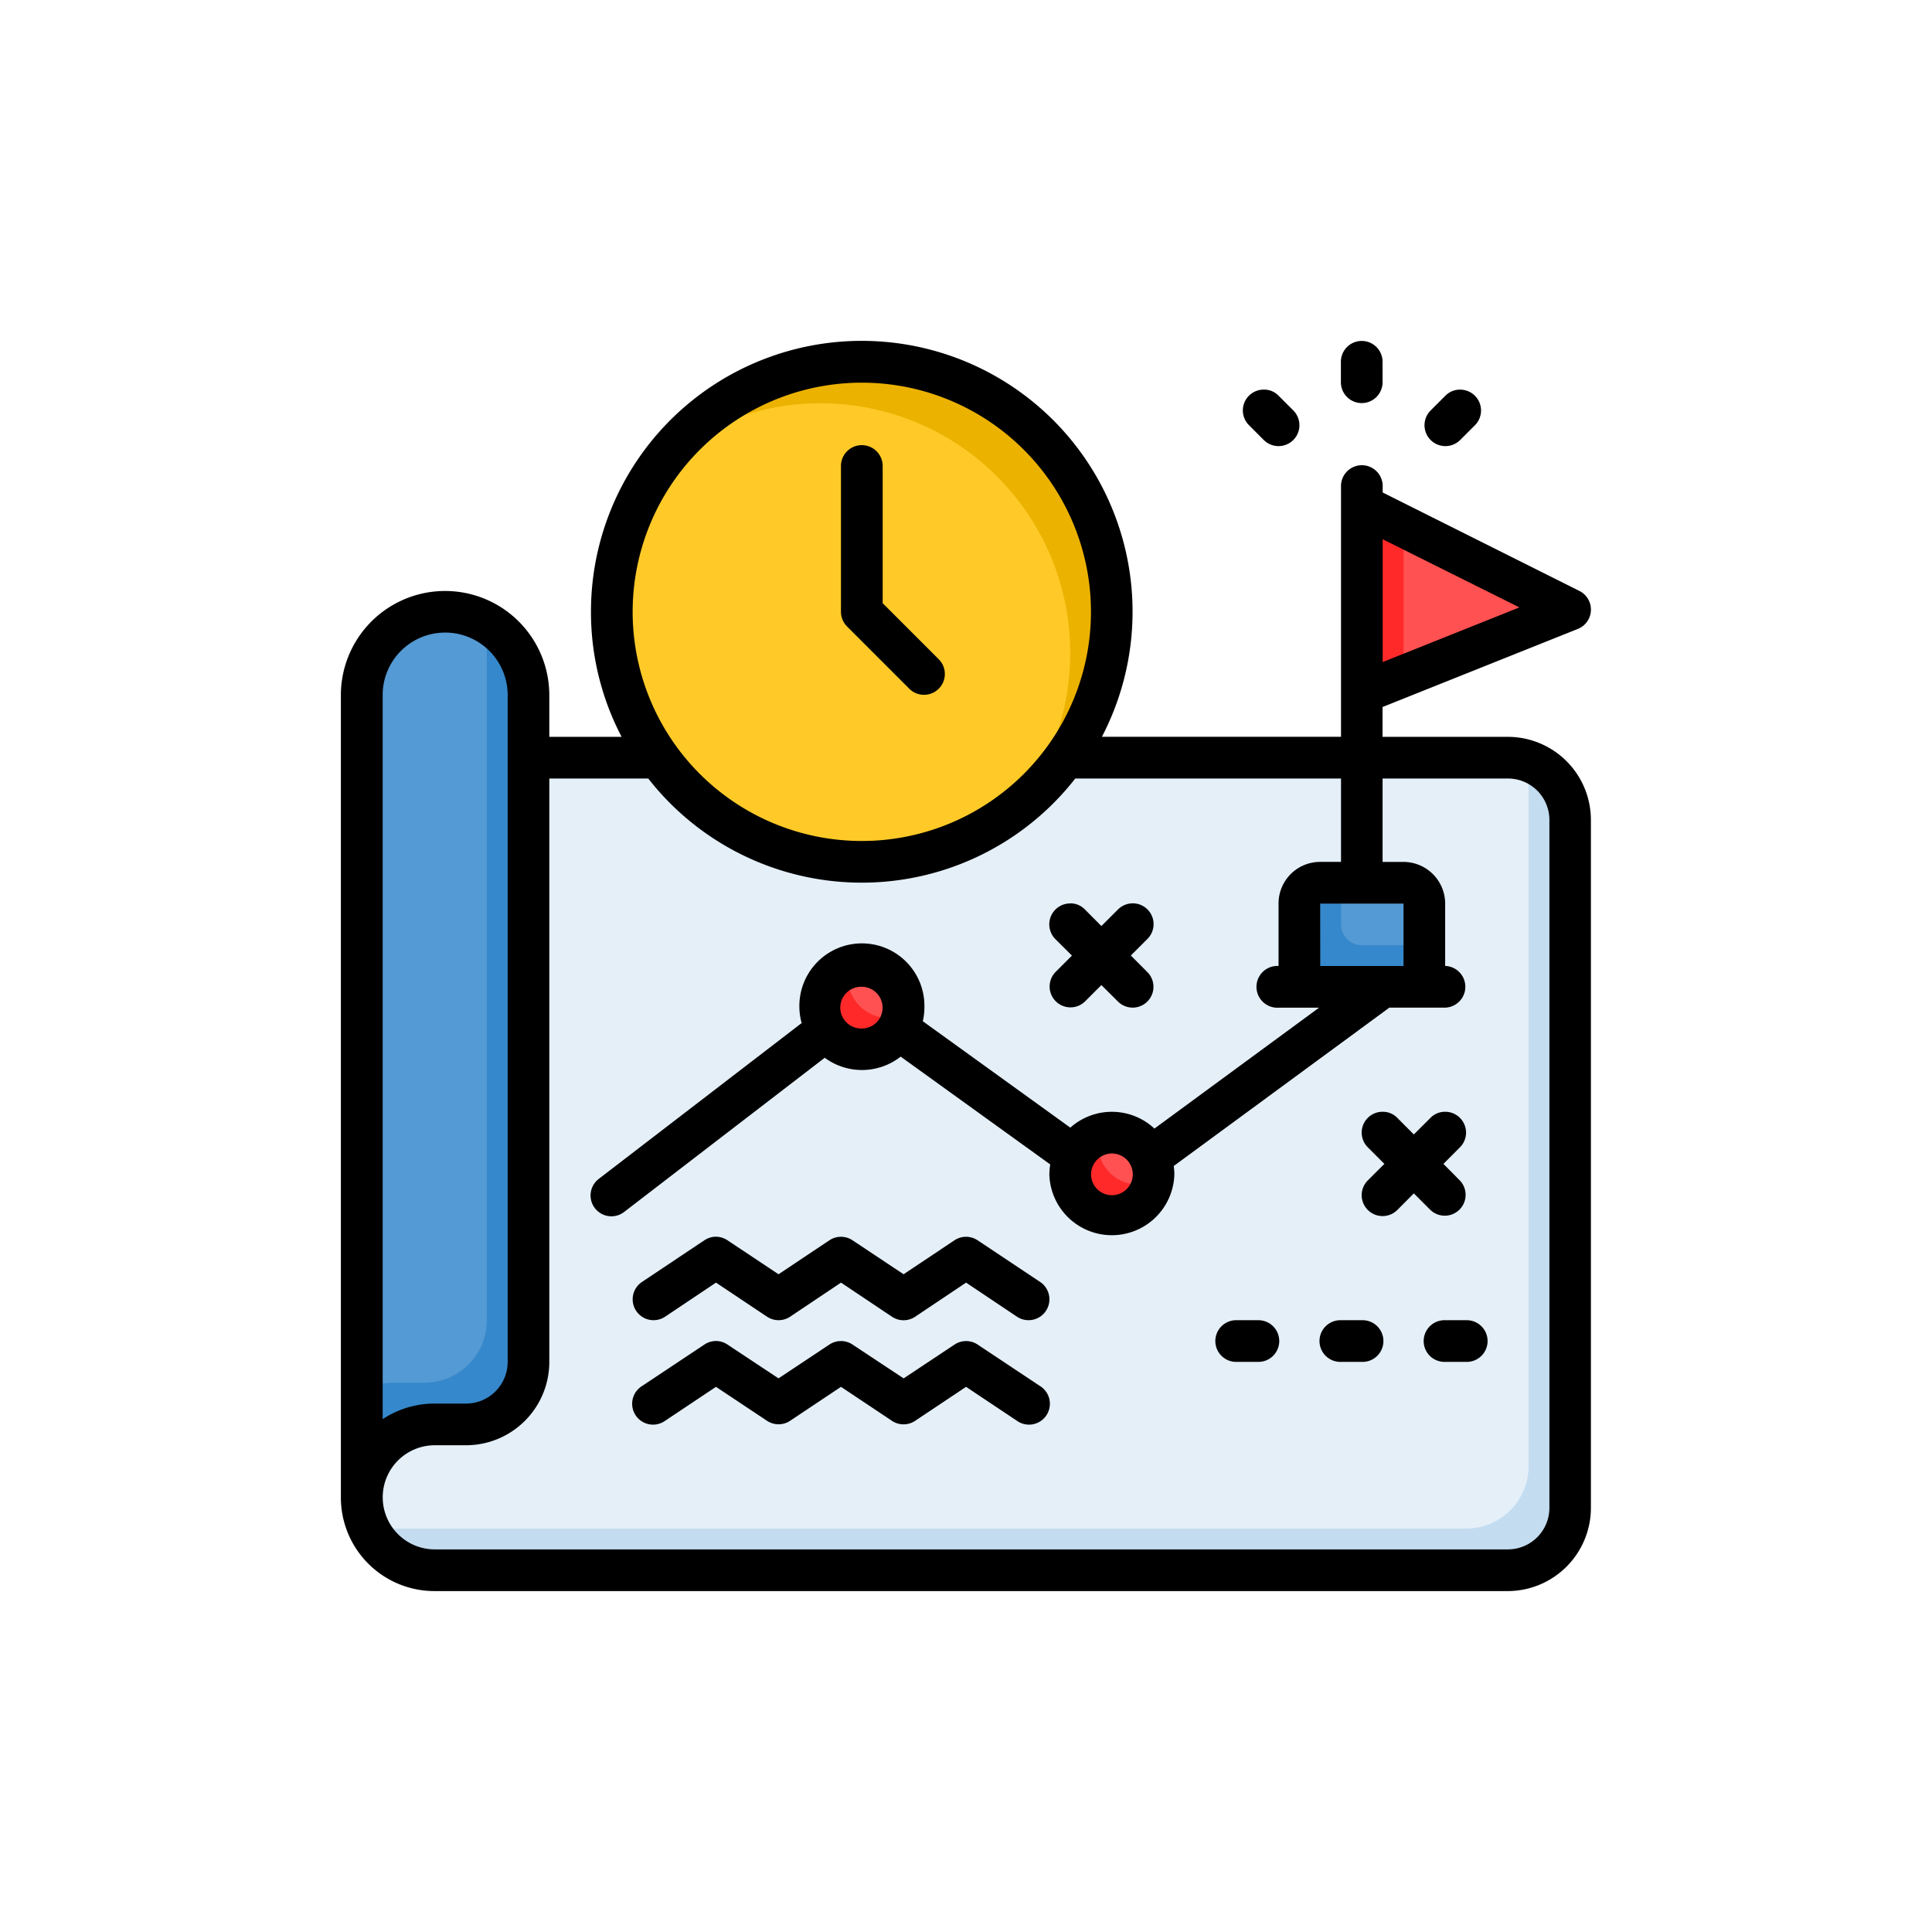 <svg xmlns="http://www.w3.org/2000/svg" xmlns:xlink="http://www.w3.org/1999/xlink" width="85" height="85" viewBox="0 0 85 85"><defs><clipPath id="a"><rect width="55" height="55" transform="translate(195 6554)" fill="#26d19e"/></clipPath></defs><g transform="translate(-180 -6539)"><rect width="85" height="85" transform="translate(180 6539)" fill="#fff"/><g clip-path="url(#a)"><g transform="translate(193.167 6552.167)"><path d="M53.167,20.167a2.744,2.744,0,0,1,2.75,2.75v30.25a2.744,2.744,0,0,1-2.75,2.75H5.958a3.243,3.243,0,0,1-3.186-2.979c0-11.972-.021-20.854-.021-32.771" fill="#e4eff8"/><path d="M55.917,53.167a2.744,2.744,0,0,1-2.75,2.75H5.959a3.351,3.351,0,0,1-3-2.073,3.053,3.053,0,0,0,1.162.24H51.333a2.744,2.744,0,0,0,2.75-2.75V21.07a2.727,2.727,0,0,0-.127-.789,2.735,2.735,0,0,1,1.96,2.623Z" fill="#c4dcf0"/><path d="M2.75,17.417a3.667,3.667,0,0,1,7.333,0V46.75a2.744,2.744,0,0,1-2.75,2.75H5.958A3.2,3.2,0,0,0,2.75,52.708Z" fill="#549ad4"/><path d="M10.083,46.75a2.744,2.744,0,0,1-2.75,2.75H5.958A3.2,3.2,0,0,0,2.75,52.709V47.984a3.193,3.193,0,0,1,1.375-.317H5.5a2.744,2.744,0,0,0,2.75-2.75V15.576a3.657,3.657,0,0,0-.328-1.506,3.653,3.653,0,0,1,2.161,3.339Z" fill="#3588cb"/><path d="M37.583,38.5a1.833,1.833,0,1,1-1.833-1.833A1.833,1.833,0,0,1,37.583,38.5Z" fill="#ff5151"/><path d="M35.75,13.75a11,11,0,1,1-11-11,11,11,0,0,1,11,11Z" fill="#ffca28"/><path d="M24.75,2.75a11,11,0,0,0-8.61,4.173A10.99,10.99,0,0,1,31.527,22.41,11,11,0,0,0,24.75,2.75Z" fill="#ecb200"/><path d="M26.583,31.167a1.833,1.833,0,1,1-1.833-1.833A1.833,1.833,0,0,1,26.583,31.167Z" fill="#ff5151"/><path d="M44.917,25.667h3.667a.915.915,0,0,1,.917.917v2.75a.915.915,0,0,1-.917.917H44.917A.915.915,0,0,1,44,29.333v-2.75A.915.915,0,0,1,44.917,25.667Z" fill="#549ad4"/><path d="M44.917,25.667a.915.915,0,0,0-.917.917v2.75a.915.915,0,0,0,.917.917h3.667a.915.915,0,0,0,.917-.917v-.917H46.75a.915.915,0,0,1-.917-.917V25.667Z" fill="#3588cb"/><path d="M46.75,9.07l9.167,4.583L46.75,17.32" fill="#ff5151"/><path d="M46.75,9.07v8.25l1.833-.734v-6.6Z" fill="#ff2929"/><path d="M35.156,36.774a1.829,1.829,0,1,0,2.392,2.077,1.821,1.821,0,0,1-2.392-2.077Z" fill="#ff2929"/><path d="M24.156,29.441a1.829,1.829,0,1,0,2.392,2.077,1.821,1.821,0,0,1-2.392-2.077Z" fill="#ff2929"/><path d="M12.833,13.75a11.827,11.827,0,0,0,1.348,5.5H11V17.419a4.585,4.585,0,0,0-9.17,0V52.707a4.118,4.118,0,0,0,4.129,4.127h47.2a3.665,3.665,0,0,0,3.667-3.667V22.918a3.658,3.658,0,0,0-3.667-3.667h-5.5V17.939L56.259,14.5a.917.917,0,0,0,.068-1.665L47.665,8.5V8.248a.917.917,0,1,0-1.833,0v11H35.313a11.914,11.914,0,1,0-22.48-5.5Zm33.9-11.917a.917.917,0,0,0-.906.927v.92a.917.917,0,0,0,1.833,0v-.92a.916.916,0,0,0-.927-.927ZM24.754,3.669A10.082,10.082,0,1,1,14.667,13.75,10.085,10.085,0,0,1,24.754,3.669ZM41.785,5.541l.648.65a.918.918,0,0,0,1.3-1.3l-.65-.65a.873.873,0,0,0-.64-.267A.916.916,0,0,0,41.785,5.541Zm8.64-1.3-.65.65a.918.918,0,0,0,1.3,1.3l.65-.65a.918.918,0,0,0-.68-1.565.88.88,0,0,0-.619.267ZM23.832,7.335V13.75a.917.917,0,0,0,.272.65l2.746,2.746a.917.917,0,0,0,1.3-1.293l-2.483-2.483V7.335a.917.917,0,0,0-1.835,0Zm23.833,3.221,6.016,3-6.016,2.406ZM6.415,14.663a2.752,2.752,0,0,1,2.754,2.755V46.752a1.835,1.835,0,0,1-1.833,1.833H5.962a4.12,4.12,0,0,0-2.293.686V17.419a2.746,2.746,0,0,1,2.746-2.755ZM11,21.085h4.354a11.92,11.92,0,0,0,18.786,0H45.832v3.668h-.913a1.828,1.828,0,0,0-1.835,1.833v2.746a.919.919,0,1,0,0,1.835h1.783l-7.244,5.319a2.744,2.744,0,0,0-3.7-.041l-6.49-4.682a2.689,2.689,0,0,0,.07-.6,2.751,2.751,0,1,0-5.5,0,2.665,2.665,0,0,0,.1.68l-8.909,6.843a.917.917,0,1,0,1.124,1.448l8.8-6.764a2.757,2.757,0,0,0,3.341-.05l6.58,4.743A3,3,0,0,0,33,38.5a2.751,2.751,0,0,0,5.5,0,2.572,2.572,0,0,0-.028-.367l9.487-6.968h2.455a.918.918,0,0,0,0-1.835V26.587a1.836,1.836,0,0,0-1.833-1.833h-.92V21.085h5.5A1.823,1.823,0,0,1,55,22.918V53.167A1.827,1.827,0,0,1,53.167,55H5.962a2.291,2.291,0,1,1,0-4.582H7.336A3.667,3.667,0,0,0,11,46.752ZM33.915,26.58a.921.921,0,0,0-.65,1.57l.729.725-.729.729a.917.917,0,0,0,1.3,1.293l.725-.725.729.725A.914.914,0,1,0,37.311,29.6l-.725-.729.725-.725a.916.916,0,0,0-.655-1.57.926.926,0,0,0-.637.27l-.729.729-.725-.729a.894.894,0,0,0-.65-.27Zm11,.007h3.667v2.746H44.919Zm-20.165,3.66a.92.92,0,0,1,.913.922.91.91,0,0,1-.913.913.918.918,0,1,1,0-1.835Zm22.918,5.5a.915.915,0,0,0-.657,1.563l.729.729-.729.727a.919.919,0,1,0,1.3,1.3l.725-.729.729.729a.917.917,0,0,0,1.293-1.3l-.72-.727.727-.729a.916.916,0,0,0-.677-1.563.892.892,0,0,0-.623.27l-.729.727-.725-.727a.878.878,0,0,0-.643-.27ZM35.748,37.582a.918.918,0,1,1-.913.922A.92.92,0,0,1,35.748,37.582ZM18.325,41.243a.916.916,0,0,0-.5.156l-2.746,1.833a.918.918,0,1,0,1.015,1.531l2.24-1.5,2.247,1.5a.917.917,0,0,0,1.013,0l2.24-1.5,2.242,1.5a.917.917,0,0,0,1.021,0l2.24-1.5,2.24,1.5a.918.918,0,1,0,1.015-1.531L29.842,41.4a.917.917,0,0,0-1.015,0l-2.24,1.495L24.34,41.4a.917.917,0,0,0-1.015,0l-2.24,1.495L18.838,41.4a.917.917,0,0,0-.514-.156ZM41.25,44.917a.917.917,0,1,0,0,1.833h.917a.917.917,0,1,0,0-1.833Zm4.583,0a.917.917,0,1,0,0,1.833h.917a.917.917,0,1,0,0-1.833Zm4.583,0a.917.917,0,1,0,0,1.833h.917a.917.917,0,1,0,0-1.833Zm-32.092.915a.916.916,0,0,0-.5.156l-2.746,1.826a.918.918,0,1,0,1.015,1.529l2.24-1.495,2.247,1.495a.917.917,0,0,0,1.013,0l2.24-1.495,2.242,1.495a.917.917,0,0,0,1.021,0l2.24-1.495,2.24,1.495a.918.918,0,1,0,1.015-1.529l-2.746-1.826a.917.917,0,0,0-1.015,0l-2.24,1.488L24.34,45.987a.917.917,0,0,0-1.015,0l-2.24,1.488-2.247-1.488a.917.917,0,0,0-.514-.156Z"/></g></g></g></svg>